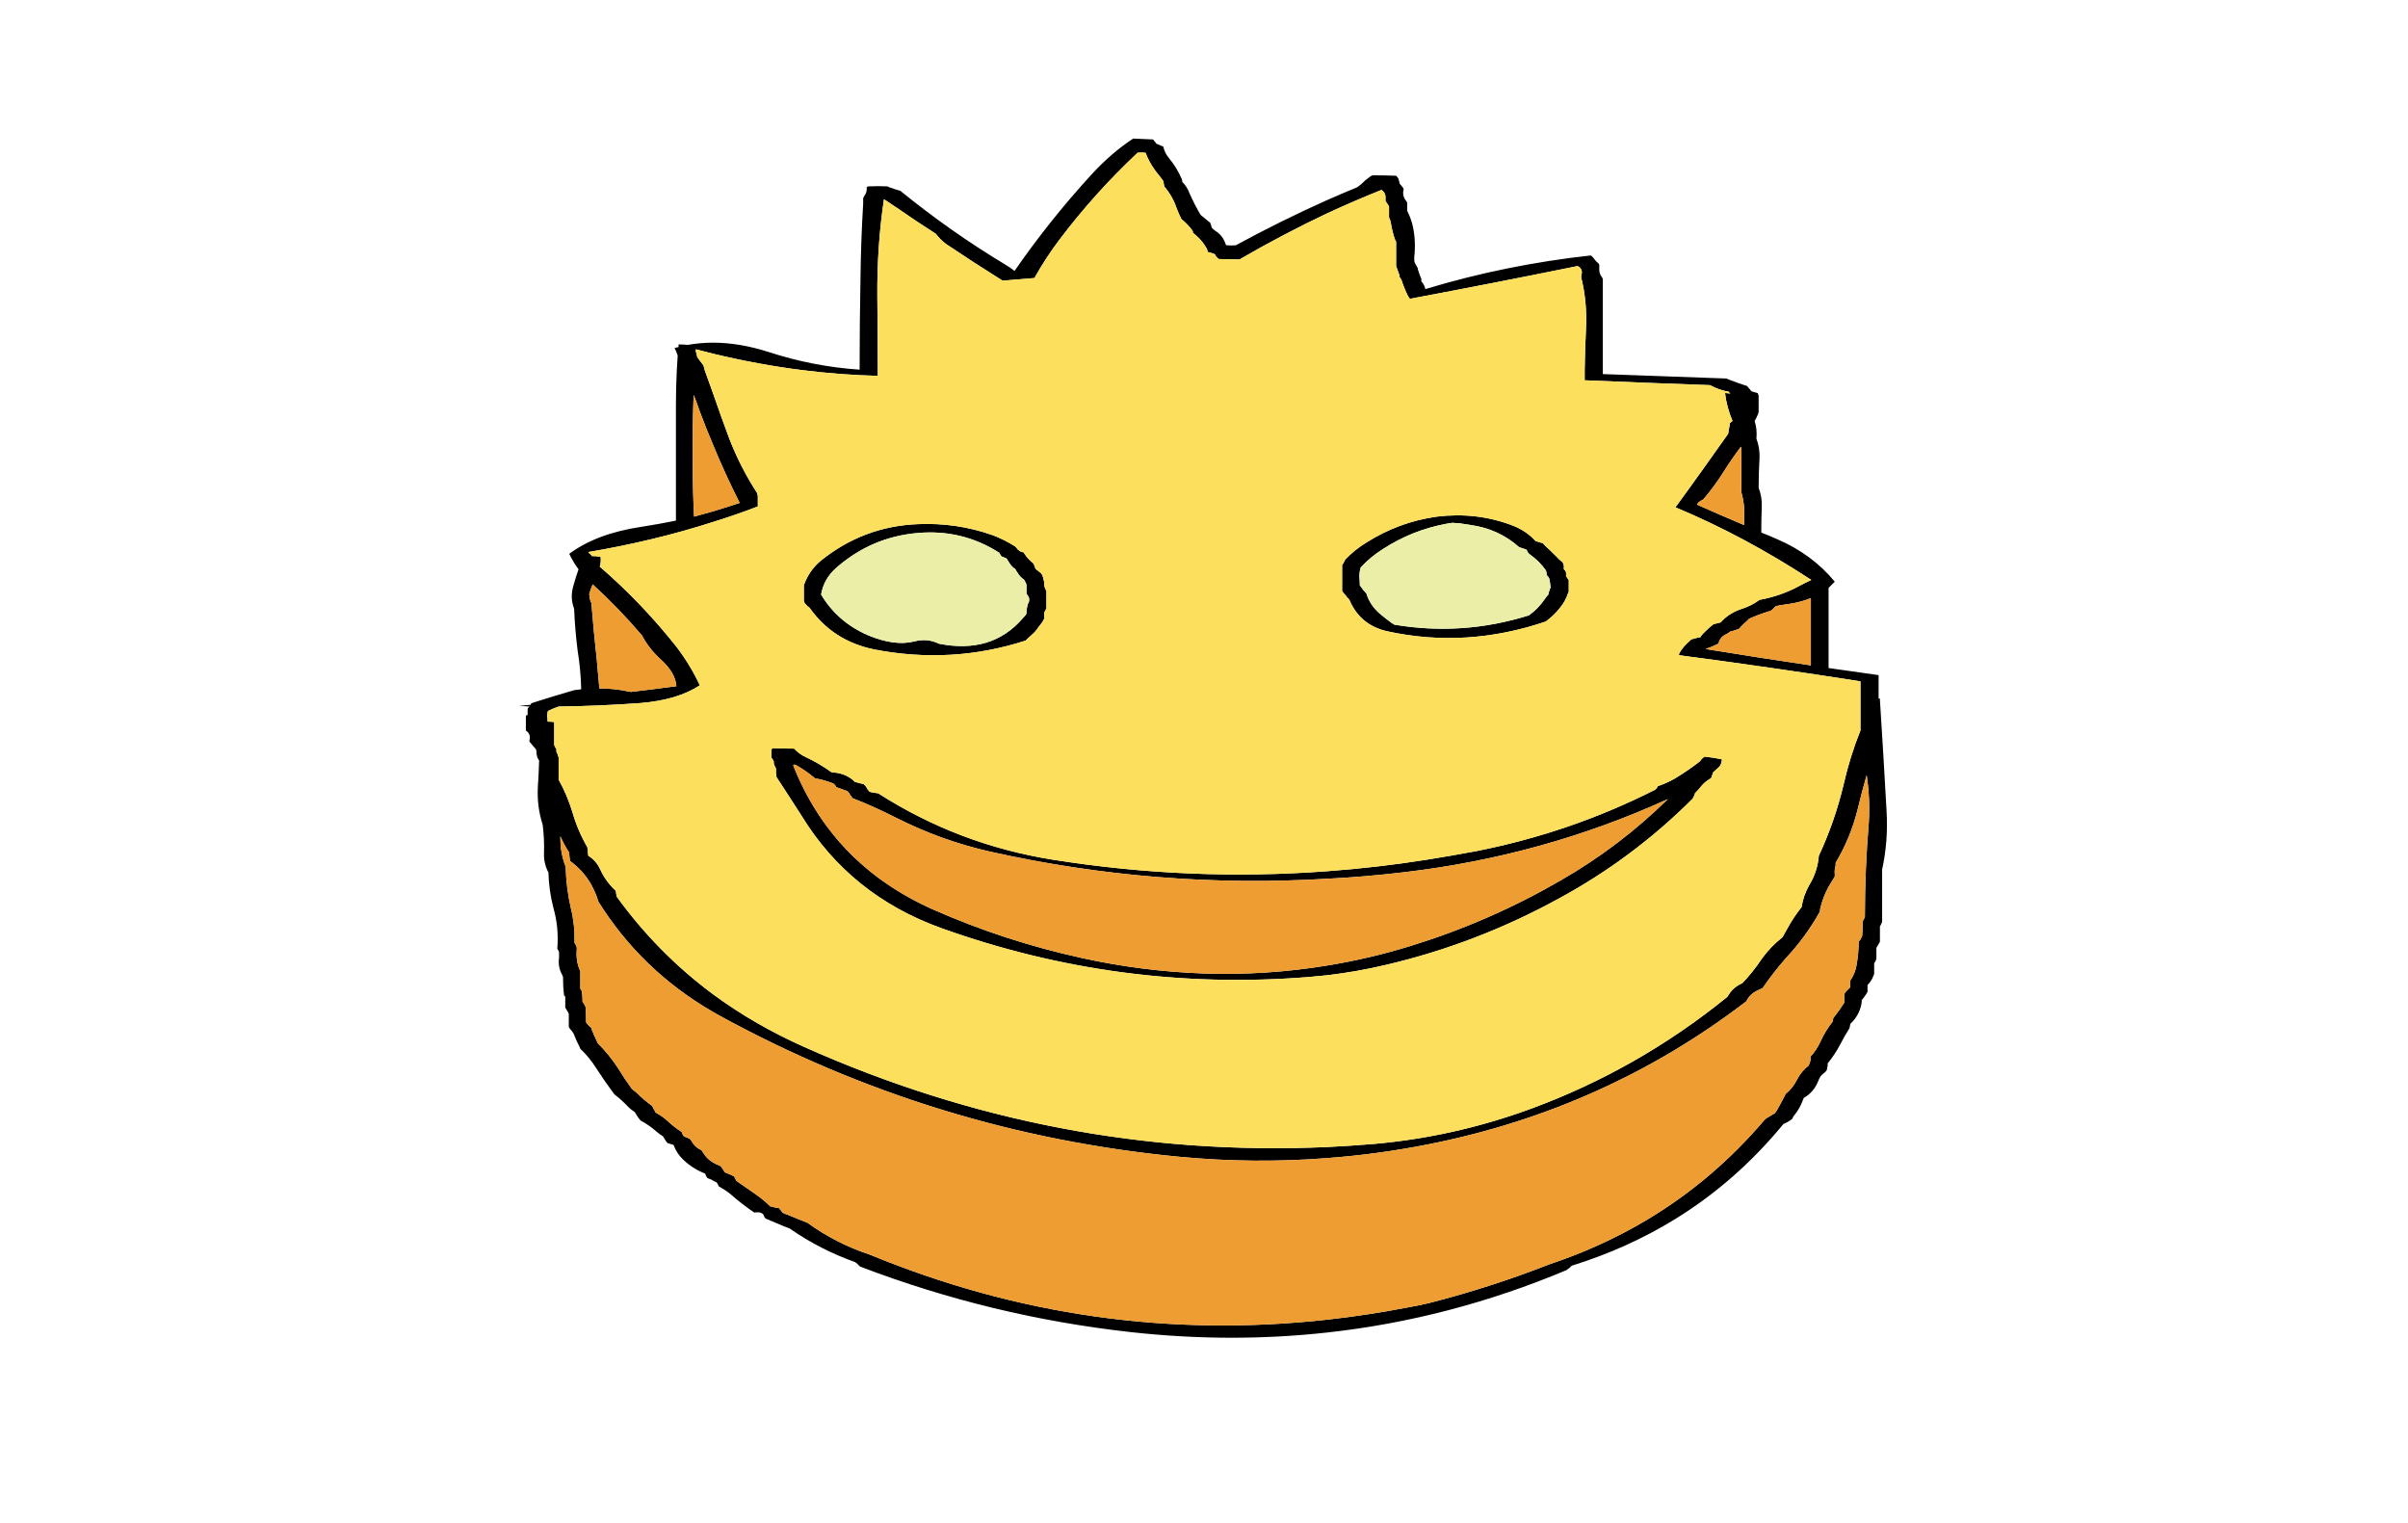 
<svg viewBox="0 0 272 172" height="172px" width="272px" y="0px" x="0px" preserveAspectRatio="none" xmlns:xlink="http://www.w3.org/1999/xlink" version="1.1" xmlns="http://www.w3.org/2000/svg">
<defs></defs>

<g id="Layer_2">
<g>
<g>
<g>
<path d="M 180.55 29.75
Q 180.25 29.5 180 29.15 179.9 29 179.7 28.85 170.1 29.9 161 32.65 160.95 32.35 160.8 32.15 160.75 31.95 160.55 31.8 160.55 31.65 160.55 31.5 160.35 31.05 160.2 30.55 160.15 30.45 160.15 30.3 159.95 29.95 159.8 29.65 159.75 29.5 159.75 29.35 159.75 29.2 159.75 29.05 159.95 27.3 159.6 25.6 159.4 24.7 158.95 23.8 158.95 23.5 158.95 23.2 158.95 23.05 158.95 22.9 158.9 22.75 158.8 22.65 158.45 22.2 158.5 21.65 158.55 21.5 158.55 21.35 158.5 21.2 158.4 21.1 158.25 20.9 158.1 20.75 158.05 20.45 157.95 20.15 157.85 20 157.7 19.85 156.4 19.8 155.05 19.8 154.9 19.85 154.75 19.95 154.2 20.35 153.7 20.85 153.5 21 153.3 21.15 151.591 21.858 149.9 22.6 144.664 24.941 139.6 27.7 139.05 27.75 138.55 27.7 138.5 27.7 138.45 27.6 138.15 26.6 137.25 26.05 137.05 25.9 136.9 25.75 136.85 25.6 136.8 25.45 136.75 25.3 136.7 25.15 136.3 24.85 135.9 24.5 135.75 24.4 135.6 24.25 134.9 23.05 134.35 21.8 134.1 21.1 133.55 20.55 133.55 20.4 133.5 20.25 132.95 18.95 132 17.8 131.55 17.25 131.4 16.55 131.1 16.45 130.8 16.3 130.75 16.3 130.65 16.25 130.55 16.15 130.5 16.05 130.35 15.9 130.25 15.75 129.15 15.7 128 15.65 125.5 17.3 123.3 19.7 118.5 24.95 114.6 30.6 114.1 30.2 113.5 29.85 107.35 26.15 101.7 21.55 101.15 21.4 100.6 21.2 100.4 21.15 100.25 21.05 99.2 21 98.1 21.05 98 21.05 97.9 21.15 97.95 21.7 97.65 22.1 97.55 22.25 97.5 22.4 97.5 22.7 97.5 23 97.25 27.15 97.2 31.3 97.1 36.5 97.1 41.75 91.85 41.4 86.8 39.75 83.539 38.708 80.55 38.7 79.093 38.704 77.7 38.95 77.15 38.9 76.65 38.9 76.65 39.05 76.65 39.2 76.4 39.25 76.2 39.3 76.4 39.7 76.55 40.15 76.49 40.973 76.45 41.8 76.35 43.738 76.35 45.7 76.35 52.25 76.35 58.8 74.4 59.2 72.45 59.5 67.4 60.25 64.3 62.55 64.75 63.5 65.35 64.3 65.05 65.15 64.8 66.05 64.35 67.45 64.85 68.75 64.95 71.15 65.25 73.5 65.6 75.65 65.65 77.85 65.25 77.9 64.85 77.95 62.6 78.6 60.25 79.35 60.15 79.4 60 79.45 59.95 79.5 59.95 79.6 59.25 79.65 58.6 79.75 59.2 79.75 59.85 79.8 59.8 79.8 59.75 79.85 59.65 79.95 59.6 80.05 59.6 80.15 59.6 80.25 59.6 80.35 59.6 80.45 59.6 80.55 59.6 80.65 59.6 80.7 59.6 80.75 59.55 80.75 59.45 80.8 59.4 80.8 59.4 80.95 59.4 81.1 59.4 81.25 59.4 81.75 59.4 82.2 59.4 82.35 59.4 82.5 59.9 82.85 59.85 83.4 59.8 83.55 59.8 83.75 60.05 84.05 60.3 84.35 60.45 84.5 60.55 84.65 60.6 84.8 60.6 84.95 60.6 85.5 60.9 85.9 60.85 87.45 60.75 88.95 60.65 91.15 61.3 93.15 61.5 94.75 61.45 96.35 61.4 97.5 61.95 98.55 62 100.55 62.5 102.5 63.15 104.75 62.95 107.15 63 107.25 63.1 107.4 63.15 107.5 63.15 107.65 63.15 107.9 63.15 108.15 63 109.2 63.5 110.1 63.55 110.2 63.6 110.35 63.6 110.45 63.6 110.6 63.6 111.45 63.7 112.3 63.7 112.45 63.85 112.55 63.85 112.7 63.85 112.8 63.85 113.15 63.85 113.55 63.85 113.65 63.85 113.8 64 114.05 64.15 114.3 64.2 114.4 64.25 114.5 64.25 114.65 64.25 114.75 64.25 115.25 64.25 115.75 64.25 115.85 64.25 116 64.4 116.25 64.6 116.45 64.7 116.6 64.8 116.75 64.85 116.85 64.9 117 65.15 117.65 65.45 118.2 65.5 118.35 65.55 118.45 66.6 119.45 67.35 120.65 68.35 122.2 69.4 123.6 70.25 124.25 71 125.05 71.3 125.35 71.7 125.6 71.9 125.95 72.15 126.3 72.25 126.45 72.35 126.55 73.3 127.05 74.15 127.8 74.5 128.1 74.9 128.35 75.05 128.6 75.2 128.85 75.3 129 75.4 129.1 75.7 129.2 76.05 129.3 76.1 129.3 76.1 129.35 76.45 130.3 77.2 131 78.25 132 79.65 132.55 79.7 132.65 79.75 132.8 79.8 132.9 79.9 133.05 80.15 133.15 80.4 133.25 80.473 133.294 80.55 133.35 80.737 133.444 80.95 133.55 81.05 133.65 81.1 133.8 81.15 133.9 81.2 134 81.95 134.4 82.55 134.9 83.8 136 85.2 136.95 86.15 136.8 86.3 137.35 86.35 137.5 86.45 137.6 86.567 137.65 86.65 137.7 87.617 138.1 88.55 138.5 88.9 138.65 89.2 138.75 92.65 141.15 96.6 142.55 96.7 142.65 96.85 142.75 97 142.9 97.15 143.05 111.95 148.7 127.7 150.45 139.027 151.701 149.9 150.5 163.795 148.976 176.95 143.45 177.1 143.3 177.3 143.2 177.4 143.05 177.55 142.95 183.846 140.989 189.2 137.7 196.117 133.44 201.45 126.95 201.95 126.75 202.4 126.4 202.5 126.35 202.5 126.25 202.55 126.1 202.65 126 203.3 125.2 203.65 124.25 203.7 124.15 203.75 124 204.9 123.35 205.4 122.05 205.5 121.8 205.65 121.55 205.9 121.3 206.2 121.05 206.3 120.95 206.35 120.85 206.4 120.6 206.45 120.35 206.45 120.2 206.45 120.1 207.3 119.05 207.9 117.9 208.35 117 208.9 116.15 208.95 116.05 208.95 115.9 209 115.8 209 115.65 210 114.7 210.25 113.45 210.3 113.2 210.3 112.95 210.6 112.6 210.85 112.2 210.9 112.1 210.95 112 210.95 111.75 210.95 111.5 210.95 111.35 210.95 111.25 211.4 110.8 211.6 110.25 211.65 110.15 211.7 110 211.7 109.9 211.7 109.75 211.7 109.4 211.7 109.05 211.7 108.9 211.7 108.8 211.8 108.65 211.85 108.55 211.9 108.4 211.95 108.3 211.95 108.15 211.95 108.05 211.95 107.7 211.95 107.3 211.95 107.2 211.95 107.05 212.1 106.8 212.25 106.55 212.3 106.45 212.35 106.35 212.35 106.2 212.35 106.1 212.35 105.45 212.35 104.85 212.35 104.75 212.35 104.6 212.45 104.5 212.5 104.35 212.55 104.25 212.6 104.1 212.6 102.5 212.6 100.9 212.6 99.55 212.6 98.2 213.3 95 213.1 91.6 212.75 85.3 212.35 79.05 212.35 78.95 212.35 78.9 212.25 78.9 212.2 78.9 212.2 77.6 212.2 76.25 209.35 75.85 206.55 75.45 206.55 73.55 206.55 71.65 206.55 69 206.55 66.4 206.9 66.05 207.25 65.7 204.7 62.6 200.75 60.9 199.85 60.5 198.95 60.15 198.95 58.7 199 57.25 199.05 56.1 198.65 55.1 198.65 53.4 198.75 51.75 198.8 50.6 198.4 49.55 198.5 48.5 198.2 47.55 198.4 47.2 198.55 46.85 198.6 46.7 198.65 46.55 198.65 46.25 198.65 45.95 198.65 45.35 198.65 44.7 198.6 44.55 198.55 44.4 198.2 44.3 197.85 44.2 197.85 44.15 197.8 44.15 197.7 44 197.55 43.85 197.45 43.75 197.35 43.6 196.4 43.3 195.5 42.95 195.25 42.85 195 42.75 188 42.5 181.05 42.25 181.05 42.025 181.05 41.8 181.05 39.275 181.05 36.75 181.05 34.1 181.05 31.5 181 31.35 180.9 31.25 180.6 30.8 180.65 30.25 180.65 30.1 180.65 29.95 180.65 29.8 180.55 29.75
M 178.65 31
Q 178.6 31.15 178.6 31.3 179.3 34.1 179.15 37.15 179.03 39.475 179 41.8 179 42.375 179 42.95 186.05 43.25 193.15 43.5 194.15 44.05 195.3 44.25
L 195.3 44.3
Q 195.35 44.35 195.45 44.45 195.15 44.4 194.85 44.4 195.05 46 195.7 47.55 195.55 47.65 195.4 47.8 195.35 48.25 195.25 48.7 195.25 48.85 195.2 49 193.95 50.75 192.75 52.45 190.9 55.05 189.25 57.3 196.95 60.5 204.6 65.5 203.85 65.85 203.3 66.15 201.2 67.3 198.75 67.75 197.8 68.45 196.65 68.8 195.3 69.25 194.35 70.3 193.95 70.4 193.55 70.5 192.85 71.05 192.25 71.7 192.15 71.8 192.1 71.95 191.6 72.05 191.1 72.2 191.05 72.2 191 72.25 190.9 72.35 190.8 72.45 190.15 73 189.7 73.75 189.65 73.85 189.65 74 199.9 75.35 210.15 76.95 210.15 77.1 210.15 77.3 210.15 78.95 210.15 80.65 210.15 81.6 210.15 82.5 208.95 85.5 208.25 88.6 207.25 92.8 205.45 96.65 205.3 98.45 204.35 100 203.7 101.15 203.5 102.45 202.55 103.65 201.85 104.95 201.6 105.4 201.35 105.85 200 106.9 199 108.3 198 109.8 196.8 111.05 195.85 111.45 195.3 112.3 195.2 112.45 195.1 112.6 185.05 120.75 173 125.2 164.3 128.4 155.2 129.2 152.542 129.422 149.9 129.55 119.209 130.911 90.85 118.25 85.235 115.752 80.55 112.3 74.263 107.639 69.65 101.25 69.65 101.1 69.6 100.95 69.6 100.8 69.55 100.6 68.45 99.6 67.8 98.2 67.35 97.2 66.45 96.65 66.4 96.3 66.4 96 66.35 95.85 66.35 95.7 65.25 93.8 64.65 91.7 64.05 89.75 63.1 88.05 63.1 87.7 63.1 87.4 63.1 86.65 63.1 85.9 63.1 85.7 63.1 85.55 63.05 85.4 63 85.25 62.95 85.05 62.85 84.9 62.85 84.75 62.85 84.6 62.75 84.5 62.7 84.35 62.65 84.25 62.6 84.15 62.6 83.9 62.6 83.65 62.6 82.8 62.6 81.9 62.6 81.8 62.6 81.65
L 62.6 81.55
Q 62.2 81.5 61.85 81.5 61.85 81.4 61.85 81.3 61.85 81.1 61.8 80.9 61.8 80.7 61.85 80.5 61.85 80.4 61.9 80.3 62.5 80 63.1 79.8 67.55 79.75 72.4 79.4 76.55 79.05 79.05 77.4 78 75.15 76.45 73.1 72.5 68.1 67.75 64 67.9 63.5 67.85 63
L 67.85 62.9
Q 67.35 62.8 66.85 62.8 66.8 62.7 66.7 62.6 66.55 62.5 66.45 62.35 73.902 61.09 80.55 58.95 83.136 58.152 85.6 57.2 85.6 57.05 85.6 56.9 85.6 56.45 85.6 56 85.55 55.8 85.5 55.65 83.65 52.8 82.4 49.6 81.446 47.047 80.55 44.45 80.084 43.14 79.6 41.8 79.542 41.525 79.45 41.25 79.2 40.95 78.95 40.6 78.85 40.45 78.75 40.3 78.7 40 78.6 39.7
L 78.6 39.65
Q 78.6 39.55 78.6 39.45 79.577 39.707 80.55 39.95 85.617 41.17 90.6 41.8 94.906 42.345 99.15 42.45 99.15 42.15 99.15 41.85
L 99.15 41.8
Q 99.15 37.675 99.1 33.55 99.05 27.85 99.85 22.5 100.6 23 101.35 23.5 103.5 25 105.7 26.4 106.2 27.05 106.85 27.55 110.05 29.7 113.25 31.7 115.05 31.55 116.85 31.4 118.1 29.15 119.65 27.1 123.65 21.8 128.5 17.25 128.95 17.2 129.35 17.25 129.4 17.25 129.45 17.35 129.5 17.55 129.55 17.65 130.1 18.85 130.95 19.85 131.2 20.15 131.4 20.45 131.45 20.6 131.45 20.75 131.5 20.9 131.5 21.05 132.45 22.15 132.9 23.5 133.15 24.15 133.45 24.75 134.15 25.3 134.7 26.05 134.75 26.15 134.75 26.3 135.75 27.05 136.35 28.15 136.4 28.3 136.4 28.45 136.75 28.55 137.1 28.65 137.2 28.7 137.25 28.75 137.3 28.85 137.35 28.95 137.5 29.1 137.65 29.25 138.85 29.3 140.1 29.3
L 140.1 29.25
Q 144.99 26.42 149.9 24.1 152.971 22.681 156.05 21.45 156.55 21.8 156.5 22.4 156.5 22.55 156.5 22.7 156.6 22.85 156.7 23 156.8 23.15 156.9 23.3 156.9 23.75 156.9 24.25 156.9 24.4 156.9 24.55 157.05 24.85 157.1 25.15 157.25 26.1 157.55 27 157.6 27.15 157.7 27.3 157.7 27.75 157.7 28.25 157.7 29 157.7 29.75 157.7 29.9 157.7 30.05 157.9 30.55 158.05 31 158.1 31.15 158.1 31.3 158.2 31.45 158.3 31.6 158.6 32.55 159.05 33.45 159.15 33.6 159.25 33.75 168.85 31.95 178.2 30.05 178.8 30.35 178.65 31
M 196.65 50.45
Q 196.7 50.55 196.7 50.7 196.7 52.25 196.7 53.85 196.7 54.7 196.7 55.6 197.15 57.2 197 58.95 197 59.1 197 59.3 194.05 58.05 191.7 57 191.75 56.85 191.85 56.75 192.1 56.55 192.4 56.4 193.65 54.95 194.65 53.35 195.6 51.85 196.65 50.45
M 196.4 71.05
Q 196.85 70.55 197.3 70.15 197.45 70.05 197.55 69.9 198.65 69.4 199.8 69.05 199.9 69.05 200 69 200.15 68.9 200.3 68.75 200.45 68.6 200.6 68.45 201.4 68.3 202.15 68.2 203.45 68 204.55 67.55 204.55 68.8 204.55 70 204.55 72.6 204.55 75.15 198.45 74.25 192.65 73.3 193.4 73.05 194.1 72.7 194.15 72.65 194.15 72.55 194.35 71.9 195.05 71.6 195.25 71.5 195.4 71.35 195.8 71.25 196.2 71.1 196.3 71.1 196.4 71.05
M 209.85 91.35
Q 210.3 89.45 210.85 87.55 211.25 90.15 211.1 92.8 210.65 98.2 210.65 103.6 210.55 103.75 210.5 103.9 210.4 104 210.4 104.1 210.4 104.25 210.4 104.35 210.4 105 210.35 105.6 210.35 105.7 210.3 105.85 210.2 105.95 210.15 106.1 210.05 106.2 209.95 106.35 209.95 107.7 209.7 109.05 209.55 109.95 209 110.75 209 111 209 111.25 209 111.35 209 111.5 208.75 111.75 208.5 112 208.4 112.1 208.35 112.25 208.35 112.6 208.35 112.95 208.35 113.1 208.35 113.2 207.85 114 207.3 114.7 207.2 114.8 207.1 114.95 207.05 115.05 207.05 115.2 207 115.3 207 115.4 206.2 116.4 205.65 117.6 205.2 118.6 204.5 119.35 204.55 119.75 204.4 120.1 204.35 120.2 204.3 120.35 203.45 121 202.95 122 202.5 122.9 201.7 123.55 201.65 123.65 201.6 123.75 201.15 124.65 200.65 125.5 200.55 125.6 200.45 125.75 200 126 199.6 126.25 199.45 126.35 199.3 126.5 193.556 133.246 186.15 137.7 180.978 140.807 175 142.8 168.35 145.4 161.5 147.15 160.25 147.45 159.1 147.65 154.475 148.543 149.9 149.05 123.219 151.986 98.25 141.7 94.45 140.45 91.2 138.1 90.71 137.896 90.2 137.7 89.53 137.416 88.85 137.15 88.6 137.1 88.4 136.95 88.3 136.85 88.25 136.75 88.1 136.6 88 136.45 87.6 136.4 87.2 136.3 87.1 136.25 87 136.25 86.3 135.55 85.45 134.95 84.3 134.15 83.15 133.35 83.1 133.25 83.05 133.1 83 133 82.9 132.85 82.65 132.75 82.35 132.6 82.1 132.5 81.85 132.4 81.75 132.15 81.55 131.9 81.45 131.75 81.3 131.65 80.893 131.52 80.55 131.3 79.838 130.892 79.4 130.15 79.3 130.05 79.25 129.9 78.5 129.6 78.1 128.85 78 128.75 77.9 128.6 77.6 128.5 77.25 128.35 77.2 128.25 77.1 128.1 77.05 128 77 127.85 76.15 127.3 75.4 126.6 74.8 126.05 74.05 125.65 73.95 125.4 73.8 125.2 73.75 125.05 73.65 124.9 72.75 124.25 71.95 123.45 71.65 123.2 71.35 122.95 70.55 121.85 69.85 120.7 68.85 119.15 67.5 117.8 67.45 117.65 67.4 117.55 67.1 116.95 66.85 116.3 66.8 116.2 66.8 116.1 66.5 115.85 66.25 115.55 66.2 115.45 66.2 115.35 66.2 115.2 66.2 115.1 66.2 114.5 66.15 113.85 66.15 113.75 66.1 113.6 66.05 113.5 65.95 113.35 65.9 113.25 65.8 113.15 65.8 113 65.8 112.9 65.8 112.4 65.7 111.9 65.65 111.8 65.55 111.65 65.55 111.55 65.55 111.4 65.55 110.65 65.55 109.95 65.55 109.8 65.55 109.7 65.45 109.45 65.35 109.2 65.05 108.25 65.15 107.25 65.15 107.1 65.15 107 65.1 106.85 65.05 106.75 65 106.6 64.9 106.5 64.95 104.5 64.5 102.65 63.95 100.3 63.9 97.9 63.3 96.4 63.3 94.7 63.3 94.6 63.3 94.45 63.7 95.4 64.3 96.3 64.3 96.65 64.35 96.95 64.35 97.1 64.4 97.25 65.85 98.3 66.75 99.85 67.3 100.85 67.6 101.85 72.462 109.62 80.55 114.3 80.946 114.528 81.35 114.75 105.6 128 133.2 130.65 141.603 131.449 149.9 130.8 155.625 130.373 161.3 129.25 181.3 125.3 197.25 113.1 197.65 112.3 198.45 111.9 198.75 111.75 199.1 111.6 200.3 109.85 201.7 108.25 203.95 105.85 205.55 103 205.6 102.85 205.6 102.65 205.9 101.35 206.55 100.15 206.9 99.55 207.25 99 207.25 98.85 207.25 98.7 207.2 98.2 207.35 97.75 207.35 97.6 207.35 97.45 209.05 94.6 209.85 91.35
M 78.35 44.6
Q 78.7 45.45 79 46.35 79.737 48.341 80.55 50.25 81.94 53.612 83.55 56.8 82.059 57.297 80.55 57.75 79.479 58.059 78.4 58.35 78.25 55.45 78.25 52.5 78.2 48.55 78.35 44.6
M 66.6 67.3
Q 66.6 67.25 66.55 67.15 66.7 66.55 66.95 66 69.9 68.7 72.5 71.75 73.3 73.25 74.55 74.4 76.3 75.95 76.4 77.5 73.8 77.85 71.25 78.15 71.1 78.1 71 78.1 69.35 77.75 67.7 77.75 67.55 76.1 67.4 74.4 67.05 71.25 66.8 68.1 66.6 67.75 66.6 67.3
M 114.65 61.7
Q 113.45 60.95 112.15 60.45 108.05 59 103.65 59.2 97.55 59.45 92.75 63.3 91.4 64.4 90.8 66.1 90.8 66.2 90.8 66.3 90.8 66.55 90.8 66.85 90.8 66.95 90.8 67.05 90.8 67.15 90.8 67.25 90.8 67.45 90.8 67.65 90.8 67.75 90.8 67.85 90.85 67.95 90.85 68.05 90.95 68.15 91 68.25 91.1 68.35 91.2 68.45 91.35 68.55 91.45 68.65 94.1 72.4 98.75 73.35 107.5 75.05 115.85 72.35 116.2 72 116.6 71.65 117 71.3 117.25 70.9 117.5 70.55 117.75 70.25 117.8 70.15 117.85 70.05 117.9 70 117.95 69.9 117.95 69.8 117.95 69.7 117.95 69.6 117.95 69.5 117.95 69.4 117.95 69.3 117.95 69.2 118 69.1 118.05 69 118.1 68.9 118.15 68.8 118.2 68.7 118.2 68.6 118.2 68.5 118.2 68.2 118.2 67.9 118.2 67.8 118.2 67.7 118.2 67.6 118.2 67.5 118.2 67.3 118.2 67.15 118.2 67.05 118.2 66.95 118.2 66.85 118.2 66.75 118.15 66.65 118.1 66.55 118.05 66.45 118 66.3 117.95 66.25 117.95 66.15 117.95 66.05 117.95 65.95 117.95 65.85 117.95 65.75 117.9 65.55 117.85 65.35 117.85 65.25 117.8 65.15 117.75 65.05 117.75 64.95 117.65 64.85 117.6 64.75 117.5 64.65 117.35 64.55 117.25 64.45 117.15 64.4 117.05 64.3 116.95 64.2 116.9 64.1 116.9 64 116.85 63.9 116.8 63.8 116.75 63.7 116.7 63.6 116.55 63.5 116.45 63.4 116.35 63.3 116.25 63.2 116.05 63 115.9 62.8 115.85 62.7 115.75 62.6 115.7 62.5 115.65 62.4 115.5 62.35 115.3 62.3 115.2 62.25 115.15 62.2 115.05 62.15 115 62.1 114.9 62 114.85 61.9 114.75 61.8 114.65 61.7
M 106.05 72.7
Q 104.75 72.05 103.25 72.45 101.05 73 98.05 71.75 94.6 70.25 92.75 67.15 93.05 65.35 94.5 64.1 98.45 60.65 103.65 60.2 108.7 59.75 112.9 62.45 112.9 62.55 113 62.65 113.05 62.75 113.15 62.85 113.35 62.95 113.55 63 113.65 63.05 113.75 63.15 113.85 63.35 114 63.55 114.2 63.9 114.5 64.15 114.65 64.2 114.7 64.3 114.8 64.5 114.95 64.7 115.15 65.05 115.45 65.3 115.6 65.4 115.7 65.5 115.75 65.6 115.8 65.7 115.85 65.8 115.9 65.9 115.95 66 115.95 66.1 115.95 66.2 115.95 66.3 115.95 66.45 115.95 66.65 115.95 66.75 115.95 66.85 115.95 66.95 115.95 67.05 116.1 67.25 116.2 67.45 116.25 67.55 116.25 67.65 116.25 67.75 116.25 67.85 116.25 67.95 116.2 68 116.05 68.3 116 68.65 115.95 68.95 115.95 69.2 115.95 69.3 115.9 69.4 115.75 69.6 115.55 69.8 112.05 73.9 106.05 72.7
M 194.45 85.75
Q 193.5 85.55 192.5 85.45
L 192.5 85.5
Q 192.4 85.55 192.3 85.65 192.2 85.7 192.15 85.8 192.1 85.9 192 86 190.65 87.05 189.15 87.95 188.25 88.45 187.25 88.8 187.2 88.9 187.15 89 187.05 89.1 186.95 89.2 177.45 94 166.9 96.1 164 96.65 161.15 97.1 155.521 97.992 149.9 98.4 134.398 99.558 118.95 97.1 108.25 95.4 99.2 89.6 98.75 89.55 98.3 89.45 98.2 89.4 98.15 89.35 98.1 89.25 98 89.15 97.9 88.95 97.75 88.75 97.65 88.65 97.55 88.55 97.25 88.5 96.9 88.4 96.75 88.35 96.55 88.3 96.45 88.2 96.35 88.1 95.45 87.35 94.2 87.25 94.05 87.25 93.9 87.2 92.5 86.2 91 85.5 90.25 85.15 89.7 84.55 88.5 84.55 87.25 84.5 87.2 84.55 87.15 84.65 87.15 84.7 87.15 84.8 87.15 84.9 87.15 85 87.15 85.2 87.15 85.4 87.15 85.5 87.15 85.6 87.25 85.7 87.3 85.8 87.35 85.9 87.4 86 87.4 86.1 87.4 86.2 87.45 86.4 87.55 86.6 87.6 86.7 87.65 86.8 87.65 86.9 87.65 87 87.65 87.1 87.65 87.2 87.65 87.4 87.7 87.55 87.7 87.65 87.7 87.75 89.15 89.95 90.55 92.15 96.05 101.1 106.25 104.8 126.45 112.05 147.8 110.35 148.854 110.266 149.9 110.15 153.218 109.76 156.45 109 166.75 106.6 176.05 101.5 184.45 96.95 191.2 90.2 191.25 90.1 191.3 90 191.35 89.9 191.4 89.8 191.45 89.7 191.45 89.6 191.9 89.15 192.25 88.7 192.6 88.3 193.1 88 193.2 87.95 193.3 87.85 193.35 87.75 193.35 87.65 193.4 87.55 193.45 87.45 193.45 87.35 193.5 87.25 193.8 86.95 194.1 86.7 194.4 86.45 194.45 86.05 194.5 85.95 194.5 85.85 194.5 85.75 194.45 85.75
M 188.4 90.25
Q 182.95 95.6 176.35 99.4 168.25 104.1 159.3 106.85 154.655 108.282 149.9 109.05 143.038 110.186 135.95 109.95 129 109.7 122.2 108.2 113.5 106.3 105.35 102.7 94.05 97.65 89.6 86.45 89.65 86.3 89.9 86.4 91.05 87.05 92.05 87.9 93.15 88.1 94.15 88.5 94.25 88.6 94.35 88.7 94.4 88.8 94.45 88.9 95.15 89.15 95.7 89.35 95.8 89.45 95.9 89.55 96.05 89.85 96.3 90.15 98.75 91.1 101.3 92.4 106.35 94.95 111.9 96.2 130.701 100.392 149.9 99.25 154.289 99.03 158.7 98.5 174.35 96.65 188.4 90.25
M 173.9 61.25
Q 173.75 61.2 173.6 61.15 173.5 61.15 173.45 61.1 172.4 59.95 170.85 59.35 166.8 57.8 162.3 58.35 158 58.95 154.3 61.3 153 62.1 151.95 63.2 151.9 63.3 151.85 63.4 151.8 63.5 151.75 63.6 151.7 63.7 151.6 63.8 151.6 64.2 151.6 64.55 151.6 65.05 151.6 65.55 151.6 66.05 151.6 66.55 151.6 66.65 151.6 66.75 151.8 67.05 152.05 67.3 152.1 67.4 152.2 67.5 152.3 67.6 152.4 67.7 153.6 70.6 156.7 71.3 165.6 73.25 174.6 70.2 175.55 69.5 176.25 68.6 176.85 67.85 177.1 67.05 177.15 66.95 177.2 66.85 177.2 66.75 177.2 66.65 177.2 66.4 177.2 66.1 177.2 65.9 177.2 65.7 177.2 65.6 177.2 65.5 177.1 65.4 177.05 65.3 177 65.2 176.9 65.1 176.9 64.9 176.9 64.7 176.9 64.6 176.85 64.55 176.8 64.4 176.65 64.3 176.65 64.1 176.65 63.9 176.6 63.8 176.6 63.7 176.55 63.6 176.5 63.5 176.1 63.2 175.75 62.8 175.1 62.15 174.45 61.55 174.35 61.45 174.3 61.35 174.1 61.3 173.9 61.25
M 164.85 59.1
Q 165.513 59.209 166.15 59.3 169.3 59.75 171.6 61.8 171.85 61.9 172.05 61.95 172.25 62 172.45 62.1 172.55 62.45 172.85 62.65 173.9 63.4 174.6 64.4 174.65 64.45 174.65 64.55 174.7 64.65 174.7 64.75 174.7 64.85 174.7 64.95 175 65.2 175.05 65.55 175.1 65.95 175.15 66.35 175.05 66.55 175 66.75 174.9 66.95 174.9 67.15 174.65 67.4 174.5 67.65 173.75 68.75 172.7 69.5 165.2 71.85 157.5 70.55 157.4 70.45 157.25 70.4 156.5 69.85 155.85 69.3 154.75 68.35 154.35 67.05 154.2 66.85 154 66.65 153.8 66.35 153.6 66.1 153.6 65.6 153.55 65.1 153.55 64.6 153.7 64.1 154.8 62.9 156.15 62.05 159.489 59.871 163.4 59.15 163.738 59.097 164.05 59.05 164.463 59.089 164.85 59.1 Z" stroke="none" fill="#000000"></path>

<path d="M 66.55 67.15
Q 66.6 67.25 66.6 67.3 66.6 67.75 66.8 68.1 67.05 71.25 67.4 74.4 67.55 76.1 67.7 77.75 69.35 77.75 71 78.1 71.1 78.1 71.25 78.15 73.8 77.85 76.4 77.5 76.3 75.95 74.55 74.4 73.3 73.25 72.5 71.75 69.9 68.7 66.95 66 66.7 66.55 66.55 67.15
M 79 46.35
Q 78.7 45.45 78.35 44.6 78.2 48.55 78.25 52.5 78.25 55.45 78.4 58.35 79.479 58.059 80.55 57.75 82.059 57.297 83.55 56.8 81.94 53.612 80.55 50.25 79.737 48.341 79 46.35
M 210.85 87.55
Q 210.3 89.45 209.85 91.35 209.05 94.6 207.35 97.45 207.35 97.6 207.35 97.75 207.2 98.2 207.25 98.7 207.25 98.85 207.25 99 206.9 99.55 206.55 100.15 205.9 101.35 205.6 102.65 205.6 102.85 205.55 103 203.95 105.85 201.7 108.25 200.3 109.85 199.1 111.6 198.75 111.75 198.45 111.9 197.65 112.3 197.25 113.1 181.3 125.3 161.3 129.25 155.625 130.373 149.9 130.8 141.603 131.449 133.2 130.65 105.6 128 81.35 114.75 80.946 114.528 80.55 114.3 72.462 109.62 67.6 101.85 67.3 100.85 66.75 99.85 65.85 98.3 64.4 97.25 64.35 97.1 64.35 96.95 64.3 96.65 64.3 96.3 63.7 95.4 63.3 94.45 63.3 94.6 63.3 94.7 63.3 96.4 63.9 97.9 63.95 100.3 64.5 102.65 64.95 104.5 64.9 106.5 65 106.6 65.05 106.75 65.1 106.85 65.15 107 65.15 107.1 65.15 107.25 65.05 108.25 65.35 109.2 65.45 109.45 65.55 109.7 65.55 109.8 65.55 109.95 65.55 110.65 65.55 111.4 65.55 111.55 65.55 111.65 65.65 111.8 65.7 111.9 65.8 112.4 65.8 112.9 65.8 113 65.8 113.15 65.9 113.25 65.95 113.35 66.05 113.5 66.1 113.6 66.15 113.75 66.15 113.85 66.2 114.5 66.2 115.1 66.2 115.2 66.2 115.35 66.2 115.45 66.25 115.55 66.5 115.85 66.8 116.1 66.8 116.2 66.85 116.3 67.1 116.95 67.4 117.55 67.45 117.65 67.5 117.8 68.85 119.15 69.85 120.7 70.55 121.85 71.35 122.95 71.65 123.2 71.95 123.45 72.75 124.25 73.65 124.9 73.75 125.05 73.8 125.2 73.95 125.4 74.05 125.65 74.8 126.05 75.4 126.6 76.15 127.3 77 127.85 77.05 128 77.1 128.1 77.2 128.25 77.25 128.35 77.6 128.5 77.9 128.6 78 128.75 78.1 128.85 78.5 129.6 79.25 129.9 79.3 130.05 79.4 130.15 79.838 130.892 80.55 131.3 80.893 131.52 81.3 131.65 81.45 131.75 81.55 131.9 81.75 132.15 81.85 132.4 82.1 132.5 82.35 132.6 82.65 132.75 82.9 132.85 83 133 83.05 133.1 83.1 133.25 83.15 133.35 84.3 134.15 85.45 134.95 86.3 135.55 87 136.25 87.1 136.25 87.2 136.3 87.6 136.4 88 136.45 88.1 136.6 88.25 136.75 88.3 136.85 88.4 136.95 88.6 137.1 88.85 137.15 89.53 137.416 90.2 137.7 90.71 137.896 91.2 138.1 94.45 140.45 98.25 141.7 123.219 151.986 149.9 149.05 154.475 148.543 159.1 147.65 160.25 147.45 161.5 147.15 168.35 145.4 175 142.8 180.978 140.807 186.15 137.7 193.556 133.246 199.3 126.5 199.45 126.35 199.6 126.25 200 126 200.45 125.75 200.55 125.6 200.65 125.5 201.15 124.65 201.6 123.75 201.65 123.65 201.7 123.55 202.5 122.9 202.95 122 203.45 121 204.3 120.35 204.35 120.2 204.4 120.1 204.55 119.75 204.5 119.35 205.2 118.6 205.65 117.6 206.2 116.4 207 115.4 207 115.3 207.05 115.2 207.05 115.05 207.1 114.95 207.2 114.8 207.3 114.7 207.85 114 208.35 113.2 208.35 113.1 208.35 112.95 208.35 112.6 208.35 112.25 208.4 112.1 208.5 112 208.75 111.75 209 111.5 209 111.35 209 111.25 209 111 209 110.75 209.55 109.95 209.7 109.05 209.95 107.7 209.95 106.35 210.05 106.2 210.15 106.1 210.2 105.95 210.3 105.85 210.35 105.7 210.35 105.6 210.4 105 210.4 104.35 210.4 104.25 210.4 104.1 210.4 104 210.5 103.9 210.55 103.75 210.65 103.6 210.65 98.2 211.1 92.8 211.25 90.15 210.85 87.55
M 197.3 70.15
Q 196.85 70.55 196.4 71.05 196.3 71.1 196.2 71.1 195.8 71.25 195.4 71.35 195.25 71.5 195.05 71.6 194.35 71.9 194.15 72.55 194.15 72.65 194.1 72.7 193.4 73.05 192.65 73.3 198.45 74.25 204.55 75.15 204.55 72.6 204.55 70 204.55 68.8 204.55 67.55 203.45 68 202.15 68.2 201.4 68.3 200.6 68.45 200.45 68.6 200.3 68.75 200.15 68.9 200 69 199.9 69.05 199.8 69.05 198.65 69.4 197.55 69.9 197.45 70.05 197.3 70.15
M 196.7 50.7
Q 196.7 50.55 196.65 50.45 195.6 51.85 194.65 53.35 193.65 54.95 192.4 56.4 192.1 56.55 191.85 56.75 191.75 56.85 191.7 57 194.05 58.05 197 59.3 197 59.1 197 58.95 197.15 57.2 196.7 55.6 196.7 54.7 196.7 53.85 196.7 52.25 196.7 50.7
M 176.35 99.4
Q 182.95 95.6 188.4 90.25 174.35 96.65 158.7 98.5 154.289 99.03 149.9 99.25 130.701 100.392 111.9 96.2 106.35 94.95 101.3 92.4 98.75 91.1 96.3 90.15 96.05 89.85 95.9 89.55 95.8 89.45 95.7 89.35 95.15 89.15 94.45 88.9 94.4 88.8 94.35 88.7 94.25 88.6 94.15 88.5 93.15 88.1 92.05 87.9 91.05 87.05 89.9 86.4 89.65 86.3 89.6 86.45 94.05 97.65 105.35 102.7 113.5 106.3 122.2 108.2 129 109.7 135.95 109.95 143.038 110.186 149.9 109.05 154.655 108.282 159.3 106.85 168.25 104.1 176.35 99.4 Z" stroke="none" fill="#EE9D33"></path>

<path d="M 178.6 31.3
Q 178.6 31.15 178.65 31 178.8 30.35 178.2 30.05 168.85 31.95 159.25 33.75 159.15 33.6 159.05 33.45 158.6 32.55 158.3 31.6 158.2 31.45 158.1 31.3 158.1 31.15 158.05 31 157.9 30.55 157.7 30.05 157.7 29.9 157.7 29.75 157.7 29 157.7 28.25 157.7 27.75 157.7 27.3 157.6 27.15 157.55 27 157.25 26.1 157.1 25.15 157.05 24.85 156.9 24.55 156.9 24.4 156.9 24.25 156.9 23.75 156.9 23.3 156.8 23.15 156.7 23 156.6 22.85 156.5 22.7 156.5 22.55 156.5 22.4 156.55 21.8 156.05 21.45 152.971 22.681 149.9 24.1 144.99 26.42 140.1 29.25
L 140.1 29.3
Q 138.85 29.3 137.65 29.25 137.5 29.1 137.35 28.95 137.3 28.85 137.25 28.75 137.2 28.7 137.1 28.65 136.75 28.55 136.4 28.45 136.4 28.3 136.35 28.15 135.75 27.05 134.75 26.3 134.75 26.15 134.7 26.05 134.15 25.3 133.45 24.75 133.15 24.15 132.9 23.5 132.45 22.15 131.5 21.05 131.5 20.9 131.45 20.75 131.45 20.6 131.4 20.45 131.2 20.15 130.95 19.85 130.1 18.85 129.55 17.65 129.5 17.55 129.45 17.35 129.4 17.25 129.35 17.25 128.95 17.2 128.5 17.25 123.65 21.8 119.65 27.1 118.1 29.15 116.85 31.4 115.05 31.55 113.25 31.7 110.05 29.7 106.85 27.55 106.2 27.05 105.7 26.4 103.5 25 101.35 23.5 100.6 23 99.85 22.5 99.05 27.85 99.1 33.55 99.15 37.675 99.15 41.8
L 99.15 41.85
Q 99.15 42.15 99.15 42.45 94.906 42.345 90.6 41.8 85.617 41.17 80.55 39.95 79.577 39.707 78.6 39.45 78.6 39.55 78.6 39.65
L 78.6 39.7
Q 78.7 40 78.75 40.3 78.85 40.45 78.95 40.6 79.2 40.95 79.45 41.25 79.542 41.525 79.6 41.8 80.084 43.14 80.55 44.45 81.446 47.047 82.4 49.6 83.65 52.8 85.5 55.65 85.55 55.8 85.6 56 85.6 56.45 85.6 56.9 85.6 57.05 85.6 57.2 83.136 58.152 80.55 58.95 73.902 61.09 66.45 62.35 66.55 62.5 66.7 62.6 66.8 62.7 66.85 62.8 67.35 62.8 67.85 62.9
L 67.85 63
Q 67.9 63.5 67.75 64 72.5 68.1 76.45 73.1 78 75.15 79.05 77.4 76.55 79.05 72.4 79.4 67.55 79.75 63.1 79.8 62.5 80 61.9 80.3 61.85 80.4 61.85 80.5 61.8 80.7 61.8 80.9 61.85 81.1 61.85 81.3 61.85 81.4 61.85 81.5 62.2 81.5 62.6 81.55
L 62.6 81.65
Q 62.6 81.8 62.6 81.9 62.6 82.8 62.6 83.65 62.6 83.9 62.6 84.15 62.65 84.25 62.7 84.35 62.75 84.5 62.85 84.6 62.85 84.75 62.85 84.9 62.95 85.05 63 85.25 63.05 85.4 63.1 85.55 63.1 85.7 63.1 85.9 63.1 86.65 63.1 87.4 63.1 87.7 63.1 88.05 64.05 89.75 64.65 91.7 65.25 93.8 66.35 95.7 66.35 95.85 66.4 96 66.4 96.3 66.45 96.65 67.35 97.2 67.8 98.2 68.45 99.6 69.55 100.6 69.6 100.8 69.6 100.95 69.65 101.1 69.65 101.25 74.263 107.639 80.55 112.3 85.235 115.752 90.85 118.25 119.209 130.911 149.9 129.55 152.542 129.422 155.2 129.2 164.3 128.4 173 125.2 185.05 120.75 195.1 112.6 195.2 112.45 195.3 112.3 195.85 111.45 196.8 111.05 198 109.8 199 108.3 200 106.9 201.35 105.85 201.6 105.4 201.85 104.95 202.55 103.65 203.5 102.45 203.7 101.15 204.35 100 205.3 98.45 205.45 96.65 207.25 92.8 208.25 88.6 208.95 85.5 210.15 82.5 210.15 81.6 210.15 80.65 210.15 78.95 210.15 77.3 210.15 77.1 210.15 76.95 199.9 75.35 189.65 74 189.65 73.85 189.7 73.75 190.15 73 190.8 72.45 190.9 72.35 191 72.25 191.05 72.2 191.1 72.2 191.6 72.05 192.1 71.95 192.15 71.8 192.25 71.7 192.85 71.05 193.55 70.5 193.95 70.4 194.35 70.3 195.3 69.25 196.65 68.8 197.8 68.45 198.75 67.75 201.2 67.3 203.3 66.15 203.85 65.85 204.6 65.5 196.95 60.5 189.25 57.3 190.9 55.05 192.75 52.45 193.95 50.75 195.2 49 195.25 48.85 195.25 48.7 195.35 48.25 195.4 47.8 195.55 47.65 195.7 47.55 195.05 46 194.85 44.4 195.15 44.4 195.45 44.45 195.35 44.35 195.3 44.3
L 195.3 44.25
Q 194.15 44.05 193.15 43.5 186.05 43.25 179 42.95 179 42.375 179 41.8 179.03 39.475 179.15 37.15 179.3 34.1 178.6 31.3
M 173.6 61.15
Q 173.75 61.2 173.9 61.25 174.1 61.3 174.3 61.35 174.35 61.45 174.45 61.55 175.1 62.15 175.75 62.8 176.1 63.2 176.5 63.5 176.55 63.6 176.6 63.7 176.6 63.8 176.65 63.9 176.65 64.1 176.65 64.3 176.8 64.4 176.85 64.55 176.9 64.6 176.9 64.7 176.9 64.9 176.9 65.1 177 65.2 177.05 65.3 177.1 65.4 177.2 65.5 177.2 65.6 177.2 65.7 177.2 65.9 177.2 66.1 177.2 66.4 177.2 66.65 177.2 66.75 177.2 66.85 177.15 66.95 177.1 67.05 176.85 67.85 176.25 68.6 175.55 69.5 174.6 70.2 165.6 73.25 156.7 71.3 153.6 70.6 152.4 67.7 152.3 67.6 152.2 67.5 152.1 67.4 152.05 67.3 151.8 67.05 151.6 66.75 151.6 66.65 151.6 66.55 151.6 66.05 151.6 65.55 151.6 65.05 151.6 64.55 151.6 64.2 151.6 63.8 151.7 63.7 151.75 63.6 151.8 63.5 151.85 63.4 151.9 63.3 151.95 63.2 153 62.1 154.3 61.3 158 58.95 162.3 58.35 166.8 57.8 170.85 59.35 172.4 59.95 173.45 61.1 173.5 61.15 173.6 61.15
M 192.5 85.45
Q 193.5 85.55 194.45 85.75 194.5 85.75 194.5 85.85 194.5 85.95 194.45 86.05 194.4 86.45 194.1 86.7 193.8 86.95 193.5 87.25 193.45 87.35 193.45 87.45 193.4 87.55 193.35 87.65 193.35 87.75 193.3 87.85 193.2 87.95 193.1 88 192.6 88.3 192.25 88.7 191.9 89.15 191.45 89.6 191.45 89.7 191.4 89.8 191.35 89.9 191.3 90 191.25 90.1 191.2 90.2 184.45 96.95 176.05 101.5 166.75 106.6 156.45 109 153.218 109.76 149.9 110.15 148.854 110.266 147.8 110.35 126.45 112.05 106.25 104.8 96.05 101.1 90.55 92.15 89.15 89.95 87.7 87.75 87.7 87.65 87.7 87.55 87.65 87.4 87.65 87.2 87.65 87.1 87.65 87 87.65 86.9 87.65 86.8 87.6 86.7 87.55 86.6 87.45 86.4 87.4 86.2 87.4 86.1 87.4 86 87.35 85.9 87.3 85.8 87.25 85.7 87.15 85.6 87.15 85.5 87.15 85.4 87.15 85.2 87.15 85 87.15 84.9 87.15 84.8 87.15 84.7 87.15 84.65 87.2 84.55 87.25 84.5 88.5 84.55 89.7 84.55 90.25 85.15 91 85.5 92.5 86.2 93.9 87.2 94.05 87.25 94.2 87.25 95.45 87.35 96.35 88.1 96.45 88.2 96.55 88.3 96.75 88.35 96.9 88.4 97.25 88.5 97.55 88.55 97.65 88.65 97.75 88.75 97.9 88.95 98 89.15 98.1 89.25 98.15 89.35 98.2 89.4 98.3 89.45 98.75 89.55 99.2 89.6 108.25 95.4 118.95 97.1 134.398 99.558 149.9 98.4 155.521 97.992 161.15 97.1 164 96.65 166.9 96.1 177.45 94 186.95 89.2 187.05 89.1 187.15 89 187.2 88.9 187.25 88.8 188.25 88.45 189.15 87.95 190.65 87.05 192 86 192.1 85.9 192.15 85.8 192.2 85.7 192.3 85.65 192.4 85.55 192.5 85.5
L 192.5 85.45
M 112.15 60.45
Q 113.45 60.95 114.65 61.7 114.75 61.8 114.85 61.9 114.9 62 115 62.1 115.05 62.15 115.15 62.2 115.2 62.25 115.3 62.3 115.5 62.35 115.65 62.4 115.7 62.5 115.75 62.6 115.85 62.7 115.9 62.8 116.05 63 116.25 63.2 116.35 63.3 116.45 63.4 116.55 63.5 116.7 63.6 116.75 63.7 116.8 63.8 116.85 63.9 116.9 64 116.9 64.1 116.95 64.2 117.05 64.3 117.15 64.4 117.25 64.45 117.35 64.55 117.5 64.65 117.6 64.75 117.65 64.85 117.75 64.95 117.75 65.05 117.8 65.15 117.85 65.25 117.85 65.35 117.9 65.55 117.95 65.75 117.95 65.85 117.95 65.95 117.95 66.05 117.95 66.15 117.95 66.25 118 66.3 118.05 66.45 118.1 66.55 118.15 66.65 118.2 66.75 118.2 66.85 118.2 66.95 118.2 67.05 118.2 67.15 118.2 67.3 118.2 67.5 118.2 67.6 118.2 67.7 118.2 67.8 118.2 67.9 118.2 68.2 118.2 68.5 118.2 68.6 118.2 68.7 118.15 68.8 118.1 68.9 118.05 69 118 69.1 117.95 69.2 117.95 69.3 117.95 69.4 117.95 69.5 117.95 69.6 117.95 69.7 117.95 69.8 117.95 69.9 117.9 70 117.85 70.05 117.8 70.15 117.75 70.25 117.5 70.55 117.25 70.9 117 71.3 116.6 71.65 116.2 72 115.85 72.35 107.5 75.05 98.75 73.35 94.1 72.4 91.45 68.65 91.35 68.55 91.2 68.45 91.1 68.35 91 68.25 90.95 68.15 90.85 68.05 90.85 67.95 90.8 67.85 90.8 67.75 90.8 67.65 90.8 67.45 90.8 67.25 90.8 67.15 90.8 67.05 90.8 66.95 90.8 66.85 90.8 66.55 90.8 66.3 90.8 66.2 90.8 66.1 91.4 64.4 92.75 63.3 97.55 59.45 103.65 59.2 108.05 59 112.15 60.45 Z" stroke="none" fill="#FDDF5E"></path>

<path d="M 103.25 72.45
Q 104.75 72.05 106.05 72.7 112.05 73.9 115.55 69.8 115.75 69.6 115.9 69.4 115.95 69.3 115.95 69.2 115.95 68.95 116 68.65 116.05 68.3 116.2 68 116.25 67.95 116.25 67.85 116.25 67.75 116.25 67.65 116.25 67.55 116.2 67.45 116.1 67.25 115.95 67.05 115.95 66.95 115.95 66.85 115.95 66.75 115.95 66.65 115.95 66.45 115.95 66.3 115.95 66.2 115.95 66.1 115.95 66 115.9 65.9 115.85 65.8 115.8 65.7 115.75 65.6 115.7 65.5 115.6 65.4 115.45 65.3 115.15 65.05 114.95 64.7 114.8 64.5 114.7 64.3 114.65 64.2 114.5 64.15 114.2 63.9 114 63.55 113.85 63.35 113.75 63.15 113.65 63.05 113.55 63 113.35 62.95 113.15 62.85 113.05 62.75 113 62.65 112.9 62.55 112.9 62.45 108.7 59.75 103.65 60.2 98.45 60.65 94.5 64.1 93.05 65.35 92.75 67.15 94.6 70.25 98.05 71.75 101.05 73 103.25 72.45
M 166.15 59.3
Q 165.513 59.209 164.85 59.1 164.463 59.089 164.05 59.05 163.738 59.097 163.4 59.15 159.489 59.871 156.15 62.05 154.8 62.9 153.7 64.1 153.55 64.6 153.55 65.1 153.6 65.6 153.6 66.1 153.8 66.35 154 66.65 154.2 66.85 154.35 67.05 154.75 68.35 155.85 69.3 156.5 69.85 157.25 70.4 157.4 70.45 157.5 70.55 165.2 71.85 172.7 69.5 173.75 68.75 174.5 67.65 174.65 67.4 174.9 67.15 174.9 66.95 175 66.75 175.05 66.55 175.15 66.35 175.1 65.95 175.05 65.55 175 65.2 174.7 64.95 174.7 64.85 174.7 64.75 174.7 64.65 174.65 64.55 174.65 64.45 174.6 64.4 173.9 63.4 172.85 62.65 172.55 62.45 172.45 62.1 172.25 62 172.05 61.95 171.85 61.9 171.6 61.8 169.3 59.75 166.15 59.3 Z" stroke="none" fill="#EBEEA6"></path>
</g>
</g>
</g>
</g>
</svg>
